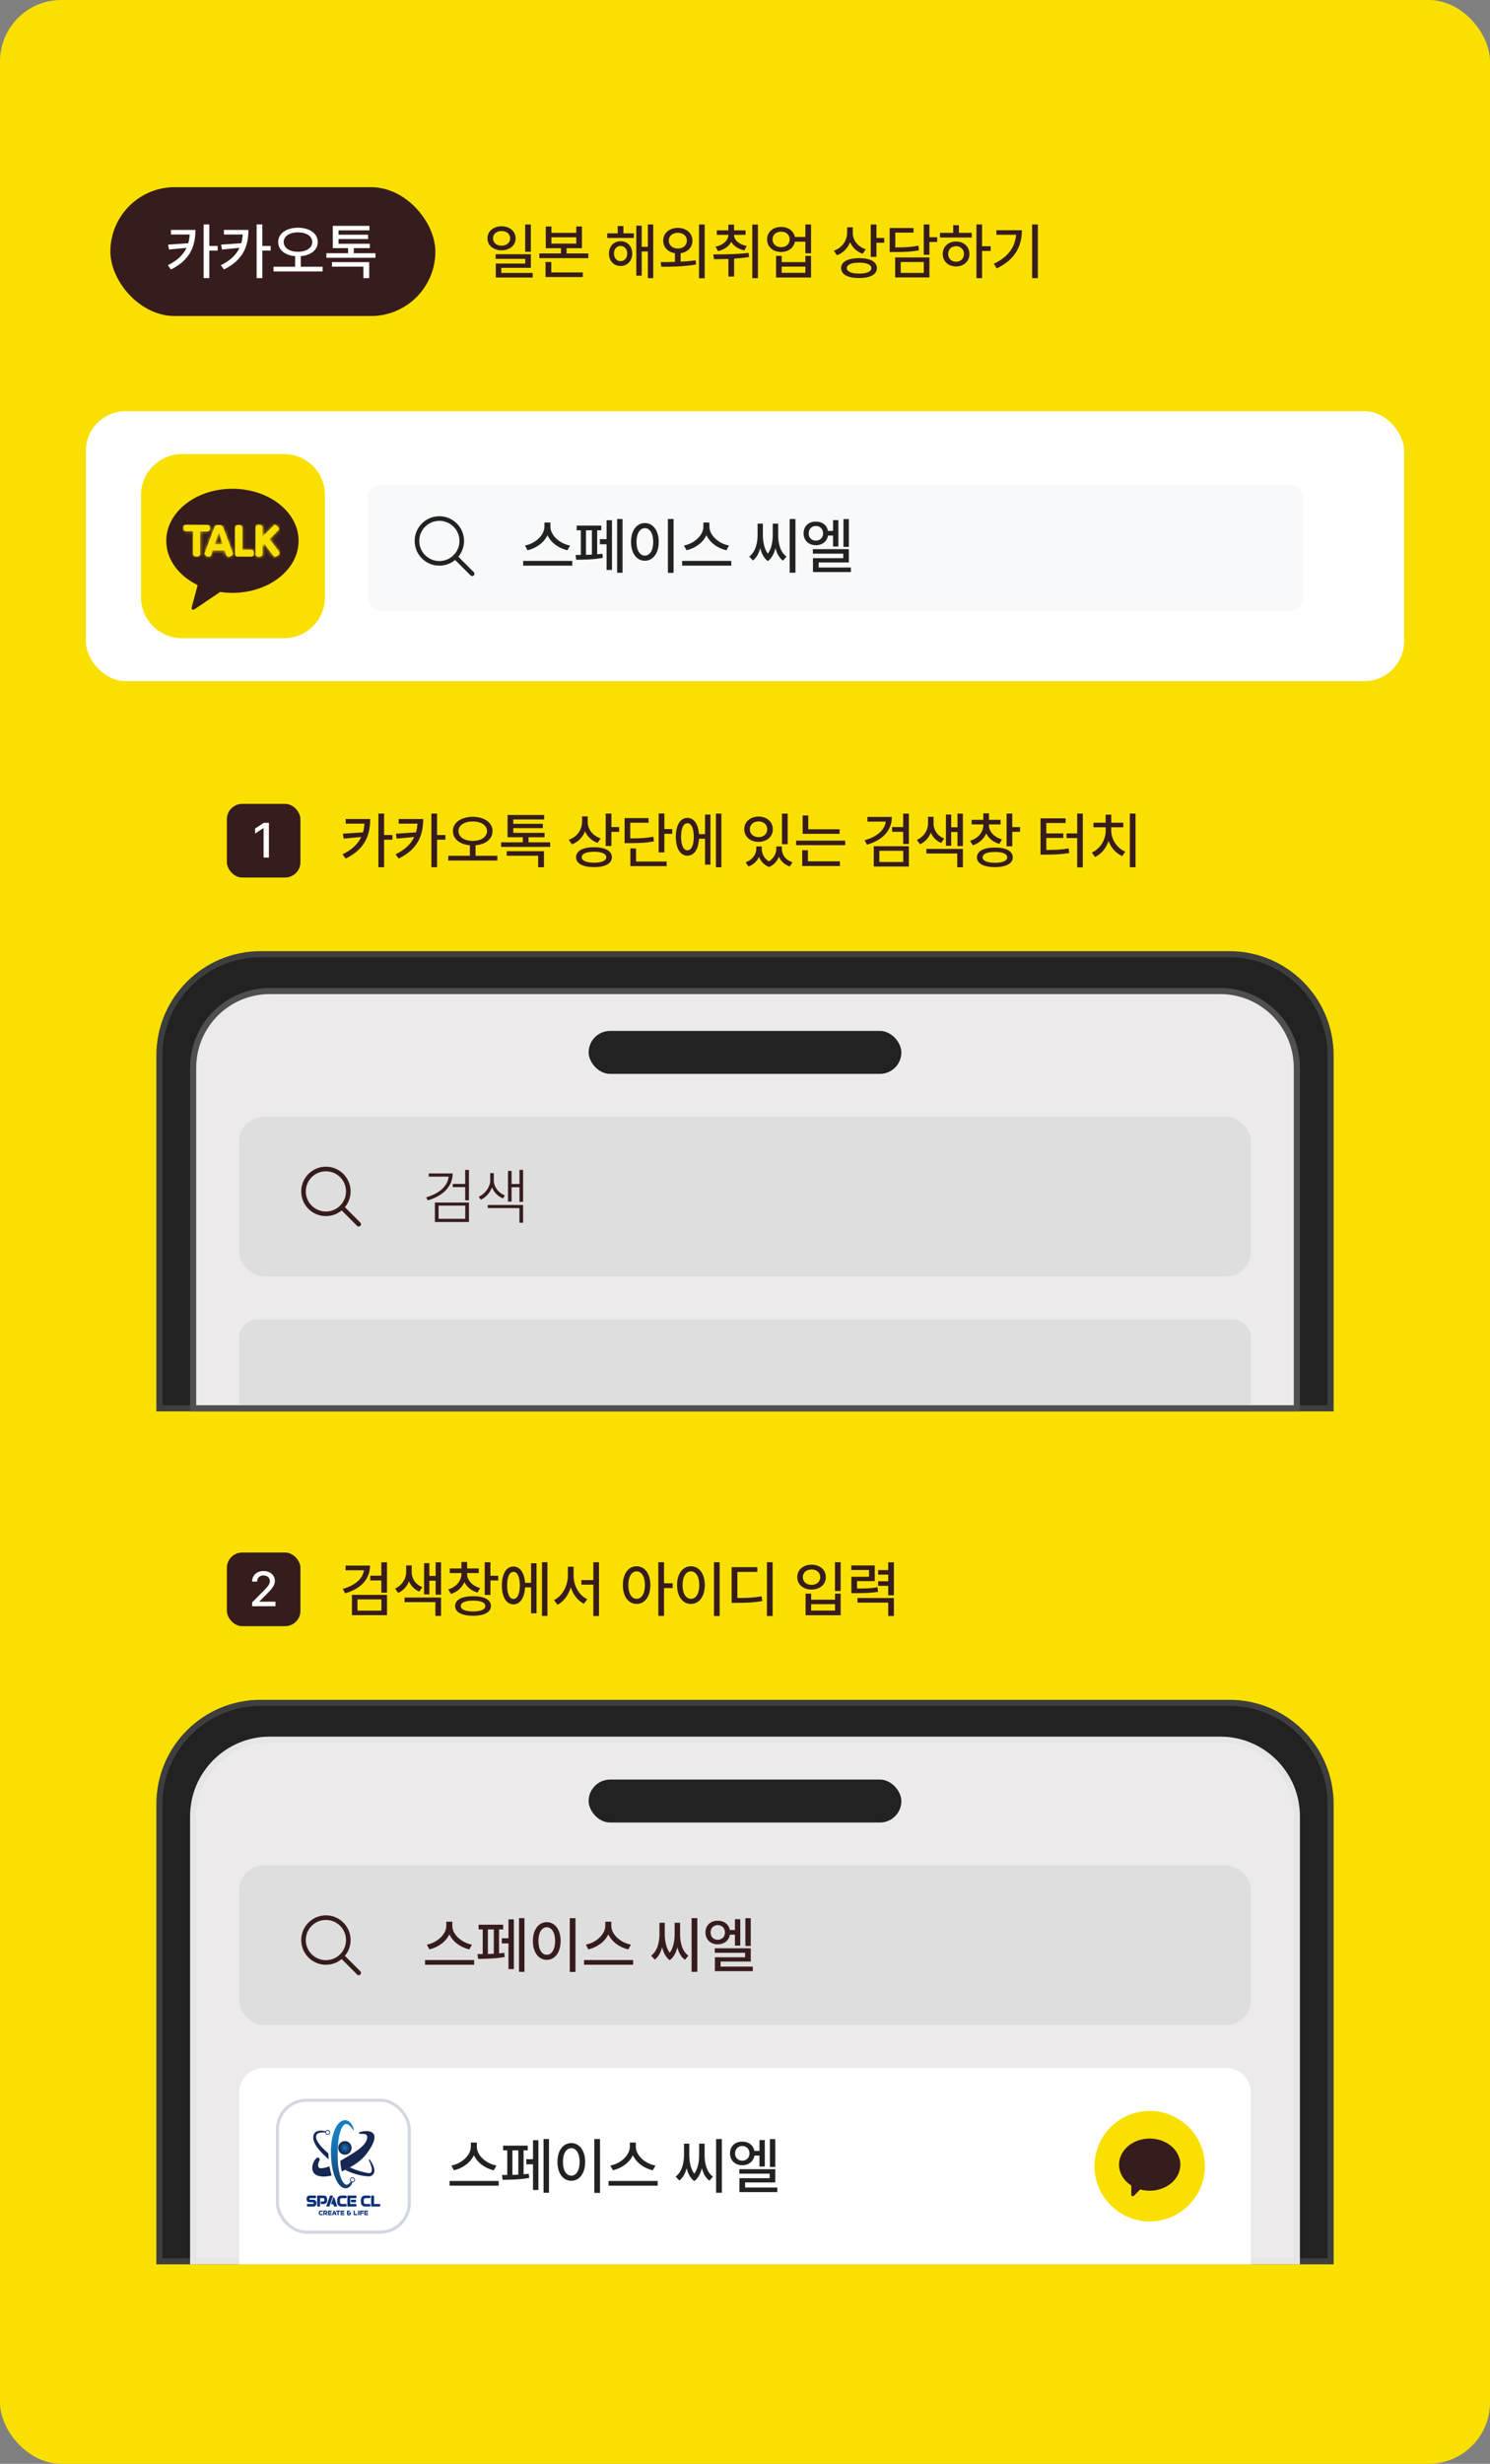 <svg width="486" height="803" viewBox="0 0 486 803" fill="none" xmlns="http://www.w3.org/2000/svg">
<rect x="0" y="0" width="486" height="803" fill="#808080" stroke="none"/>
<rect width="486" height="803" rx="20" fill="#F9E000"/>
<rect x="28" y="134" width="430" height="88" rx="13" fill="white"/>
<g clip-path="url(#clip0_421_132)">
<path d="M106 194.649C106 202.023 100.022 208 92.65 208H59.35C51.978 208 46 202.023 46 194.649V161.351C46 153.976 51.978 148 59.35 148H92.65C100.022 148 106 153.976 106 161.351V194.653V194.649Z" fill="#F9E000"/>
<path d="M75.812 159.297C63.893 159.297 54.231 166.89 54.231 176.262C54.231 182.36 58.323 187.704 64.468 190.694C64.016 192.368 62.834 196.764 62.597 197.704C62.304 198.871 63.025 198.855 63.502 198.543C63.873 198.296 69.415 194.548 71.807 192.931C73.107 193.122 74.443 193.223 75.812 193.223C87.732 193.223 97.394 185.63 97.394 176.262C97.394 166.894 87.732 159.297 75.812 159.297Z" fill="#371C1D"/>
<path d="M60.755 173.134H62.976C62.976 173.134 62.988 179.199 62.976 180.613C62.976 181.647 65.287 181.659 65.283 180.63L65.291 173.215C65.291 173.215 66.037 173.219 67.499 173.219C68.881 173.219 68.881 171.059 67.499 171.059C65.943 171.059 60.743 171.015 60.743 171.015C59.439 171.015 59.443 173.134 60.743 173.134" fill="#F9E000"/>
<mask id="mask0_421_132" style="mask-type:luminance" maskUnits="userSpaceOnUse" x="59" y="171" width="10" height="11">
<path d="M60.755 173.134H62.976C62.976 173.134 62.988 179.199 62.976 180.613C62.976 181.647 65.287 181.659 65.283 180.63L65.291 173.215C65.291 173.215 66.037 173.219 67.499 173.219C68.881 173.219 68.881 171.059 67.499 171.059C65.943 171.059 60.743 171.015 60.743 171.015C59.439 171.015 59.443 173.134 60.743 173.134" fill="white"/>
</mask>
<g mask="url(#mask0_421_132)">
<path d="M68.885 171.019H59.447V181.663H68.885V171.019Z" fill="#F9E000"/>
</g>
<path d="M71.387 173.527L72.622 177.376H70.047L71.387 173.527ZM70.002 171.724C69.456 172.919 67.479 178.571 66.827 180.071C66.355 181.152 68.396 182.036 68.869 180.954L69.313 179.41H73.376C73.376 179.41 73.237 179.475 73.775 180.889C74.211 182.036 76.322 181.241 75.886 180.095C75.263 178.458 73.103 172.558 72.707 171.724C72.528 171.339 71.876 171.059 71.245 171.059C70.723 171.059 70.214 171.25 69.998 171.724" fill="#F9E000"/>
<mask id="mask1_421_132" style="mask-type:luminance" maskUnits="userSpaceOnUse" x="66" y="171" width="10" height="11">
<path d="M71.387 173.527L72.622 177.376H70.047L71.387 173.527ZM70.002 171.724C69.456 172.919 67.479 178.571 66.827 180.071C66.355 181.152 68.396 182.036 68.869 180.954L69.313 179.41H73.376C73.376 179.41 73.237 179.475 73.775 180.889C74.211 182.036 76.322 181.241 75.886 180.095C75.263 178.458 73.103 172.558 72.707 171.724C72.528 171.339 71.876 171.059 71.245 171.059C70.723 171.059 70.214 171.25 69.998 171.724" fill="white"/>
</mask>
<g mask="url(#mask1_421_132)">
<path d="M76.326 171.063H66.351V182.044H76.326V171.063Z" fill="#F9E000"/>
</g>
<path d="M76.668 172.076C76.668 173.997 76.68 180.188 76.68 180.188C76.68 180.188 76.501 181.42 77.564 181.42C78.628 181.42 80.979 181.408 82.022 181.408C83.066 181.408 83.062 179.199 82.018 179.199C80.975 179.199 79.068 179.187 79.068 179.187C79.068 179.187 79.076 173.462 79.072 172.068C79.072 171.395 78.469 171.059 77.87 171.059C77.271 171.059 76.664 171.4 76.668 172.072" fill="#F9E000"/>
<mask id="mask2_421_132" style="mask-type:luminance" maskUnits="userSpaceOnUse" x="76" y="171" width="7" height="11">
<path d="M76.668 172.076C76.668 173.997 76.68 180.188 76.68 180.188C76.68 180.188 76.501 181.42 77.564 181.42C78.628 181.42 80.979 181.408 82.022 181.408C83.066 181.408 83.062 179.199 82.018 179.199C80.975 179.199 79.068 179.187 79.068 179.187C79.068 179.187 79.076 173.462 79.072 172.068C79.072 171.395 78.469 171.059 77.87 171.059C77.271 171.059 76.664 171.4 76.668 172.072" fill="white"/>
</mask>
<g mask="url(#mask2_421_132)">
<path d="M83.066 171.063H76.501V181.42H83.066V171.063Z" fill="#F9E000"/>
</g>
<path d="M83.343 171.772C83.367 172.615 83.314 180.233 83.314 180.796C83.314 181.687 85.596 181.683 85.596 180.796C85.596 179.763 85.596 177.797 85.596 177.797L86.265 177.263L89.195 181.233C89.785 182.011 91.648 180.605 91.057 179.831L87.948 175.759C87.948 175.759 90.058 173.49 90.89 172.668C91.375 172.19 89.871 170.682 89.386 171.165C88.918 171.626 85.609 174.921 85.609 174.921C85.609 174.921 85.637 172.854 85.609 171.712C85.596 171.278 85.063 171.067 84.513 171.067C83.926 171.067 83.327 171.306 83.339 171.772" fill="#F9E000"/>
<mask id="mask3_421_132" style="mask-type:luminance" maskUnits="userSpaceOnUse" x="83" y="171" width="9" height="11">
<path d="M83.343 171.772C83.367 172.615 83.314 180.233 83.314 180.796C83.314 181.687 85.596 181.683 85.596 180.796C85.596 179.763 85.596 177.797 85.596 177.797L86.265 177.263L89.195 181.233C89.785 182.011 91.648 180.605 91.057 179.831L87.948 175.759C87.948 175.759 90.058 173.49 90.89 172.668C91.375 172.19 89.871 170.682 89.386 171.165C88.918 171.626 85.609 174.921 85.609 174.921C85.609 174.921 85.637 172.854 85.609 171.712C85.596 171.278 85.063 171.067 84.513 171.067C83.926 171.067 83.327 171.306 83.339 171.772" fill="white"/>
</mask>
<g mask="url(#mask3_421_132)">
<path d="M91.648 170.686H83.314V182.015H91.648V170.686Z" fill="#F9E000"/>
</g>
</g>
<rect x="120" y="158" width="305" height="41" rx="4" fill="#F8F9FA"/>
<path d="M163.605 73.746C166.242 73.766 168.186 75.377 168.195 77.672C168.186 79.977 166.242 81.578 163.605 81.578C160.939 81.578 159.006 79.977 158.996 77.672C159.006 75.377 160.939 73.766 163.605 73.746ZM160.812 77.672C160.803 79.117 161.994 80.074 163.605 80.074C165.207 80.074 166.398 79.117 166.398 77.672C166.398 76.246 165.207 75.289 163.605 75.309C161.994 75.289 160.803 76.246 160.812 77.672ZM161.652 84.352V82.867H173.156V87.281H163.508V88.961H173.742V90.445H161.711V85.894H171.32V84.352H161.652ZM171.301 82.066V73.16H173.156V82.066H171.301ZM179.855 73.824V75.894H187.961V73.824H189.816V80.894H184.816V82.613H191.887V84.137H175.93V82.613H182.98V80.894H178.02V73.824H179.855ZM177.941 90.289V85.387H179.816V88.785H190.09V90.289H177.941ZM179.855 79.391H187.961V77.34H179.855V79.391ZM206.75 76.051V77.555H198.059V76.051H201.496V73.668H203.332V76.051H206.75ZM198.625 82.633C198.615 80.279 200.217 78.609 202.414 78.609C204.631 78.609 206.213 80.279 206.223 82.633C206.213 85.025 204.631 86.705 202.414 86.695C200.217 86.705 198.615 85.025 198.625 82.633ZM200.266 82.633C200.256 84.117 201.154 85.113 202.414 85.113C203.674 85.113 204.582 84.117 204.582 82.633C204.582 81.178 203.674 80.162 202.414 80.152C201.154 80.162 200.256 81.178 200.266 82.633ZM207.551 89.84V73.551H209.309V80.445H211.32V73.16H213.078V90.66H211.32V81.969H209.309V89.84H207.551ZM221.086 74.273C223.85 74.273 225.842 75.973 225.852 78.434C225.842 80.611 224.279 82.193 222.004 82.525V85.289C223.654 85.211 225.334 85.064 226.906 84.84L227.043 86.188C223.088 86.92 218.84 86.939 215.715 86.949L215.48 85.426C216.857 85.426 218.459 85.416 220.148 85.367V82.525C217.883 82.184 216.311 80.602 216.32 78.434C216.311 75.973 218.332 74.273 221.086 74.273ZM218.156 78.434C218.137 79.967 219.387 81.012 221.086 80.992C222.785 81.012 224.035 79.967 224.035 78.434C224.035 76.871 222.785 75.875 221.086 75.875C219.387 75.875 218.137 76.871 218.156 78.434ZM228 90.699V73.16H229.855V90.699H228ZM239.426 76.539C239.416 78.189 240.988 79.635 243.547 80.172L242.785 81.617C240.773 81.158 239.289 80.152 238.518 78.824C237.766 80.269 236.262 81.373 234.191 81.852L233.41 80.406C235.998 79.85 237.561 78.287 237.57 76.539H233.801V75.074H237.57V73.199H239.426V75.074H243.176V76.539H239.426ZM232.648 82.926C235.969 82.926 240.363 82.897 244.172 82.418L244.309 83.766C242.707 84.029 241.057 84.195 239.445 84.293V90.133H237.59V84.391C235.91 84.459 234.309 84.469 232.902 84.469L232.648 82.926ZM245.383 90.66V73.18H247.219V90.66H245.383ZM254.797 73.961C257.102 73.941 258.889 75.279 259.27 77.242H262.688V73.16H264.543V82.555H262.688V78.766H259.279C258.918 80.777 257.121 82.125 254.797 82.125C252.121 82.125 250.197 80.436 250.207 78.023C250.197 75.641 252.121 73.941 254.797 73.961ZM251.984 78.023C251.975 79.518 253.146 80.562 254.797 80.562C256.418 80.562 257.57 79.518 257.57 78.023C257.57 76.519 256.418 75.494 254.797 75.504C253.146 75.494 251.975 76.519 251.984 78.023ZM253.137 90.445V83.394H254.973V85.426H262.688V83.394H264.543V90.445H253.137ZM254.973 88.922H262.688V86.891H254.973V88.922ZM278.156 75.953C278.146 78.248 279.768 80.387 282.375 81.246L281.379 82.711C279.465 82.037 278.029 80.67 277.268 78.941C276.506 80.904 275.021 82.447 272.98 83.199L271.984 81.715C274.719 80.748 276.301 78.414 276.32 75.797V74.078H278.156V75.953ZM274.348 87.379C274.348 85.328 276.584 84.127 280.227 84.137C283.82 84.127 286.027 85.328 286.027 87.379C286.027 89.449 283.82 90.631 280.227 90.621C276.584 90.631 274.348 89.449 274.348 87.379ZM276.203 87.379C276.193 88.531 277.697 89.156 280.227 89.176C282.736 89.156 284.221 88.531 284.211 87.379C284.221 86.266 282.736 85.602 280.227 85.602C277.697 85.602 276.193 86.266 276.203 87.379ZM284.016 83.727V73.16H285.871V77.555H288.41V79.117H285.871V83.727H284.016ZM303.156 73.16V77.32H305.695V78.863H303.156V83.043H301.301V73.16H303.156ZM290.188 82.144V74.312H297.961V75.816H292.023V80.641C295.432 80.641 297.346 80.504 299.543 80.074L299.758 81.559C297.395 82.057 295.324 82.144 291.574 82.144H290.188ZM291.984 90.426V83.902H303.156V90.426H291.984ZM293.801 88.941H301.32V85.387H293.801V88.941ZM320.324 73.16V80.25H323.137V81.793H320.324V90.66H318.488V73.16H320.324ZM306.594 77.418V75.894H310.91V73.394H312.766V75.894H316.965V77.418H306.594ZM307.492 82.769C307.492 80.387 309.328 78.707 311.848 78.707C314.357 78.707 316.193 80.387 316.203 82.769C316.193 85.172 314.357 86.842 311.848 86.852C309.328 86.842 307.492 85.172 307.492 82.769ZM309.27 82.769C309.26 84.293 310.354 85.309 311.848 85.289C313.332 85.309 314.416 84.293 314.426 82.769C314.416 81.275 313.332 80.24 311.848 80.231C310.354 80.24 309.26 81.275 309.27 82.769ZM338.527 73.16V90.66H336.652V73.16H338.527ZM324.152 85.973C328.801 83.756 331.076 80.602 331.438 76.519H324.992V75.035H333.312C333.312 80.162 331.135 84.596 325.129 87.477L324.152 85.973Z" fill="#371C1D"/>
<g clip-path="url(#clip1_421_132)">
<path d="M143.305 183.61C147.339 183.61 150.61 180.339 150.61 176.305C150.61 172.271 147.339 169 143.305 169C139.271 169 136 172.271 136 176.305C136 180.339 139.271 183.61 143.305 183.61Z" stroke="#222222" stroke-width="1.5" stroke-linecap="round" stroke-linejoin="round"/>
<path d="M148.54 181.541L154 187.001" stroke="#222222" stroke-width="1.5" stroke-linecap="round" stroke-linejoin="round"/>
</g>
<path d="M179.531 171.641C179.531 174.492 182.568 177.188 185.938 177.793L185.078 179.336C182.275 178.73 179.707 176.895 178.574 174.434C177.422 176.885 174.854 178.711 172.051 179.336L171.23 177.793C174.551 177.168 177.568 174.492 177.578 171.641V170.312H179.531V171.641ZM170.645 184.355V182.812H186.66V184.355H170.645ZM203.066 169.16V186.66H201.289V169.16H203.066ZM187.734 180.879C188.242 180.879 188.828 180.879 189.453 180.869V172.832H188.105V171.309H196.133V172.832H194.785V180.654C195.381 180.605 195.957 180.537 196.484 180.469L196.621 181.816C193.848 182.363 190.215 182.441 187.949 182.441L187.734 180.879ZM191.133 180.84C191.768 180.83 192.422 180.801 193.066 180.771V172.832H191.133V180.84ZM195.664 177.383V175.723H197.852V169.551H199.609V185.762H197.852V177.383H195.664ZM219.707 169.16V186.699H217.852V169.16H219.707ZM205.82 176.602C205.82 172.861 207.705 170.479 210.352 170.469C212.949 170.479 214.863 172.861 214.863 176.602C214.863 180.381 212.949 182.764 210.352 182.754C207.705 182.764 205.82 180.381 205.82 176.602ZM207.617 176.602C207.607 179.385 208.721 181.094 210.352 181.094C211.953 181.094 213.066 179.385 213.066 176.602C213.066 173.857 211.953 172.139 210.352 172.129C208.721 172.139 207.607 173.857 207.617 176.602ZM231.387 171.641C231.387 174.492 234.424 177.188 237.793 177.793L236.934 179.336C234.131 178.73 231.562 176.895 230.43 174.434C229.277 176.885 226.709 178.711 223.906 179.336L223.086 177.793C226.406 177.168 229.424 174.492 229.434 171.641V170.312H231.387V171.641ZM222.5 184.355V182.812H238.516V184.355H222.5ZM259.453 169.16V186.66H257.578V169.16H259.453ZM244.375 181.406C246.562 179.775 247.09 176.729 247.109 174.336V170.664H248.828V174.336C248.838 176.182 249.131 178.672 250.449 180.449C251.748 178.711 252.041 176.26 252.051 174.336V170.664H253.828V174.336C253.818 176.797 254.355 179.824 256.543 181.406L255.391 182.734C254.111 181.807 253.359 180.312 252.93 178.643C252.52 180.352 251.758 181.914 250.449 182.871C249.141 181.914 248.379 180.342 247.969 178.643C247.549 180.273 246.807 181.738 245.586 182.676L244.375 181.406ZM276.875 169.18V178.242H275.117V169.18H276.875ZM262.109 173.848C262.1 171.514 263.76 169.98 266.113 170C268.174 169.98 269.717 171.162 270.059 173.027H271.719V169.512H273.457V178.125H271.719V174.551H270.078C269.766 176.436 268.203 177.695 266.113 177.695C263.76 177.695 262.1 176.113 262.109 173.848ZM263.77 173.848C263.76 175.254 264.756 176.201 266.113 176.211C267.461 176.201 268.457 175.254 268.477 173.848C268.457 172.412 267.461 171.426 266.113 171.426C264.756 171.426 263.76 172.412 263.77 173.848ZM265.137 180.449V178.984H276.875V183.301H267.031V184.961H277.539V186.445H265.176V181.914H275.039V180.449H265.137Z" fill="#222222"/>
<rect x="74" y="262" width="24" height="24" rx="5" fill="#371C1D"/>
<path d="M87.711 268.188V279.5H85.977V269.906H85.914L83.211 271.672V270.031L86.023 268.188H87.711Z" fill="white"/>
<path d="M120.746 266.938C120.727 272.104 119.145 276.684 112.758 279.828L111.742 278.441C114.906 276.889 116.791 275.004 117.826 272.787L112.113 273.324L111.84 271.723L118.402 271.283C118.666 270.385 118.812 269.438 118.881 268.441H112.758V266.938H120.746ZM123.422 282.641V265.16H125.277V272.152H127.992V273.676H125.277V282.641H123.422ZM138.031 266.938C138.012 272.104 136.43 276.684 130.043 279.828L129.027 278.441C132.191 276.889 134.076 275.004 135.111 272.787L129.398 273.324L129.125 271.723L135.688 271.283C135.951 270.385 136.098 269.438 136.166 268.441H130.043V266.938H138.031ZM140.707 282.641V265.16H142.562V272.152H145.277V273.676H142.562V282.641H140.707ZM154.184 266.215C157.924 266.225 160.648 268.07 160.648 270.863C160.648 273.48 158.363 275.229 155.102 275.492V278.93H162.23V280.473H146.215V278.93H153.266V275.492C150.023 275.229 147.729 273.48 147.738 270.863C147.729 268.07 150.463 266.225 154.184 266.215ZM149.535 270.863C149.535 272.826 151.488 274.047 154.184 274.066C156.898 274.047 158.842 272.826 158.852 270.863C158.842 268.969 156.898 267.719 154.184 267.738C151.488 267.719 149.535 268.969 149.535 270.863ZM179.457 274.535V276.02H163.461V274.535H170.531V272.875H165.551V265.609H177.504V267.074H167.426V268.5H177.055V269.906H167.426V271.449H177.621V272.875H172.387V274.535H179.457ZM165.277 278.91V277.426H177.426V282.66H175.531V278.91H165.277ZM191.703 267.953C191.693 270.248 193.314 272.387 195.922 273.246L194.926 274.711C193.012 274.037 191.576 272.67 190.814 270.941C190.053 272.904 188.568 274.447 186.527 275.199L185.531 273.715C188.266 272.748 189.848 270.414 189.867 267.797V266.078H191.703V267.953ZM187.895 279.379C187.895 277.328 190.131 276.127 193.773 276.137C197.367 276.127 199.574 277.328 199.574 279.379C199.574 281.449 197.367 282.631 193.773 282.621C190.131 282.631 187.895 281.449 187.895 279.379ZM189.75 279.379C189.74 280.531 191.244 281.156 193.773 281.176C196.283 281.156 197.768 280.531 197.758 279.379C197.768 278.266 196.283 277.602 193.773 277.602C191.244 277.602 189.74 278.266 189.75 279.379ZM197.562 275.727V265.16H199.418V269.555H201.957V271.117H199.418V275.727H197.562ZM216.703 265.141V270.219H219.262V271.762H216.703V277.816H214.848V265.141H216.703ZM203.734 274.789V266.645H211.547V268.148H205.57V273.246C208.979 273.256 210.893 273.148 213.09 272.699L213.305 274.203C210.941 274.672 208.871 274.789 205.121 274.789H203.734ZM205.609 282.289V276.508H207.465V280.785H217.445V282.289H205.609ZM235.297 265.16V282.66H233.52V265.16H235.297ZM220.434 272.719C220.434 268.93 221.918 266.557 224.203 266.566C226.332 266.557 227.768 268.578 227.982 271.859H229.965V265.492H231.742V281.801H229.965V273.363H227.992C227.826 276.781 226.371 278.9 224.203 278.891C221.918 278.9 220.434 276.518 220.434 272.719ZM222.152 272.719C222.152 275.502 222.943 277.143 224.203 277.133C225.492 277.143 226.293 275.502 226.293 272.719C226.293 269.926 225.492 268.295 224.203 268.305C222.943 268.295 222.152 269.926 222.152 272.719ZM248.48 276.723C248.48 278.227 249.223 279.818 250.814 280.766C252.416 279.74 253.207 278.07 253.207 276.723V275.883H255.023V276.723C255.014 278.539 256.215 280.297 258.5 281.039L257.582 282.406C255.854 281.811 254.672 280.639 254.066 279.213C253.51 280.619 252.465 281.898 250.863 282.562C249.184 281.928 248.119 280.688 247.582 279.262C246.947 280.639 245.795 281.801 244.145 282.406L243.207 281.039C245.453 280.238 246.674 278.412 246.684 276.723V275.883H248.48V276.723ZM242.758 270.277C242.768 267.826 244.74 266.146 247.426 266.137C250.102 266.146 252.074 267.826 252.074 270.277C252.074 272.699 250.102 274.379 247.426 274.379C244.74 274.379 242.768 272.699 242.758 270.277ZM244.574 270.277C244.564 271.801 245.766 272.836 247.426 272.836C249.066 272.836 250.258 271.801 250.258 270.277C250.258 268.744 249.066 267.709 247.426 267.719C245.766 267.709 244.564 268.744 244.574 270.277ZM255.062 275.141V265.18H256.918V275.141H255.062ZM273.852 270.277V271.762H261.801V265.785H263.637V270.277H273.852ZM259.672 275.453V273.969H275.688V275.453H259.672ZM261.664 282.25V277.113H263.52V280.727H273.969V282.25H261.664ZM290.902 266.254C290.902 270.707 287.846 273.861 282.777 275.297L282.016 273.852C286.059 272.719 288.559 270.541 288.92 267.777H282.934V266.254H290.902ZM285.004 282.426V275.805H296.449V282.426H285.004ZM286.82 280.941H294.613V277.289H286.82V280.941ZM290.98 271.098V269.555H294.594V265.18H296.449V275.082H294.594V271.098H290.98ZM304.496 268.461C304.496 270.434 305.707 272.396 307.973 273.285L306.977 274.711C305.375 274.066 304.232 272.855 303.607 271.381C302.963 273.021 301.771 274.428 300.082 275.16L299.066 273.734C301.43 272.699 302.699 270.443 302.699 268.461V266.215H304.496V268.461ZM302.172 278.168V276.664H314.066V282.66H312.23V278.168H302.172ZM308.539 275.648V265.473H310.258V269.633H312.309V265.18H314.066V275.746H312.309V271.176H310.258V275.648H308.539ZM322.562 268.91C322.562 270.941 324.145 272.826 326.82 273.578L325.961 275.043C323.949 274.457 322.455 273.217 321.684 271.625C320.912 273.422 319.389 274.818 317.328 275.492L316.41 274.027C319.086 273.236 320.727 271.176 320.727 268.91V268.695H316.918V267.191H320.727V265.082H322.582V267.191H326.371V268.695H322.562V268.91ZM318.656 279.438C318.656 277.387 320.873 276.225 324.535 276.234C328.158 276.225 330.336 277.387 330.336 279.438C330.336 281.449 328.158 282.611 324.535 282.621C320.873 282.611 318.656 281.449 318.656 279.438ZM320.512 279.438C320.502 280.561 321.986 281.186 324.535 281.195C327.045 281.186 328.529 280.561 328.52 279.438C328.529 278.285 327.045 277.68 324.535 277.68C321.986 277.68 320.502 278.285 320.512 279.438ZM328.324 275.824V265.16H330.18V269.574H332.719V271.098H330.18V275.824H328.324ZM353.188 265.16V282.699H351.352V273.148H347.875V271.625H351.352V265.16H353.188ZM339.398 278.559V266.723H347.582V268.227H341.273V271.625H346.84V273.109H341.273V277.016C344.203 277.016 346.234 276.928 348.559 276.527L348.754 278.031C346.205 278.441 344.008 278.549 340.766 278.559H339.398ZM370.375 265.16V282.66H368.52V265.16H370.375ZM356.137 277.875C358.842 276.664 360.639 273.715 360.648 270.785V269.633H356.664V268.148H360.629V265.512H362.465V268.148H366.391V269.633H362.465V270.785C362.475 273.578 364.311 276.43 367.035 277.582L366.02 279.008C363.998 278.129 362.396 276.303 361.586 274.096C360.795 276.439 359.203 278.383 357.172 279.301L356.137 277.875Z" fill="#371C1D"/>
<rect x="74" y="506" width="24" height="24" rx="5" fill="#371C1D"/>
<path d="M82.242 523.5V522.25L86.164 518.297C87.406 517.008 88.023 516.289 88.023 515.297C88.023 514.18 87.117 513.469 85.93 513.469C84.672 513.469 83.875 514.266 83.867 515.469H82.242C82.227 513.398 83.805 512.031 85.961 512.031C88.141 512.031 89.648 513.414 89.664 515.25C89.648 516.516 89.055 517.523 86.93 519.609L84.633 521.938V522.031H89.852V523.5H82.242Z" fill="white"/>
<path d="M120.688 510.254C120.688 514.707 117.631 517.861 112.562 519.297L111.801 517.852C115.844 516.719 118.344 514.541 118.705 511.777H112.719V510.254H120.688ZM114.789 526.426V519.805H126.234V526.426H114.789ZM116.605 524.941H124.398V521.289H116.605V524.941ZM120.766 515.098V513.555H124.379V509.18H126.234V519.082H124.379V515.098H120.766ZM134.281 512.461C134.281 514.434 135.492 516.396 137.758 517.285L136.762 518.711C135.16 518.066 134.018 516.855 133.393 515.381C132.748 517.021 131.557 518.428 129.867 519.16L128.852 517.734C131.215 516.699 132.484 514.443 132.484 512.461V510.215H134.281V512.461ZM131.957 522.168V520.664H143.852V526.66H142.016V522.168H131.957ZM138.324 519.648V509.473H140.043V513.633H142.094V509.18H143.852V519.746H142.094V515.176H140.043V519.648H138.324ZM152.348 512.91C152.348 514.941 153.93 516.826 156.605 517.578L155.746 519.043C153.734 518.457 152.24 517.217 151.469 515.625C150.697 517.422 149.174 518.818 147.113 519.492L146.195 518.027C148.871 517.236 150.512 515.176 150.512 512.91V512.695H146.703V511.191H150.512V509.082H152.367V511.191H156.156V512.695H152.348V512.91ZM148.441 523.438C148.441 521.387 150.658 520.225 154.32 520.234C157.943 520.225 160.121 521.387 160.121 523.438C160.121 525.449 157.943 526.611 154.32 526.621C150.658 526.611 148.441 525.449 148.441 523.438ZM150.297 523.438C150.287 524.561 151.771 525.186 154.32 525.195C156.83 525.186 158.314 524.561 158.305 523.438C158.314 522.285 156.83 521.68 154.32 521.68C151.771 521.68 150.287 522.285 150.297 523.438ZM158.109 519.824V509.16H159.965V513.574H162.504V515.098H159.965V519.824H158.109ZM178.559 509.16V526.66H176.781V509.16H178.559ZM163.695 516.719C163.695 512.93 165.18 510.557 167.465 510.566C169.594 510.557 171.029 512.578 171.244 515.859H173.227V509.492H175.004V525.801H173.227V517.363H171.254C171.088 520.781 169.633 522.9 167.465 522.891C165.18 522.9 163.695 520.518 163.695 516.719ZM165.414 516.719C165.414 519.502 166.205 521.143 167.465 521.133C168.754 521.143 169.555 519.502 169.555 516.719C169.555 513.926 168.754 512.295 167.465 512.305C166.205 512.295 165.414 513.926 165.414 516.719ZM187.094 513.613C187.094 516.816 188.891 520.01 191.566 521.211L190.434 522.695C188.451 521.699 186.947 519.727 186.176 517.334C185.404 519.854 183.881 521.982 181.859 523.027L180.688 521.523C183.402 520.225 185.209 516.855 185.219 513.613V510.625H187.094V513.613ZM189.633 516.484V514.98H193.539V509.16H195.375V526.699H193.539V516.484H189.633ZM207.641 510.469C210.258 510.479 212.123 512.861 212.133 516.602C212.123 520.381 210.258 522.764 207.641 522.754C205.023 522.764 203.158 520.381 203.168 516.602C203.158 512.861 205.023 510.479 207.641 510.469ZM204.945 516.602C204.936 519.385 206.049 521.094 207.641 521.094C209.262 521.094 210.355 519.385 210.355 516.602C210.355 513.857 209.262 512.139 207.641 512.129C206.049 512.139 204.936 513.857 204.945 516.602ZM214.73 526.66V509.16H216.586V516.016H219.398V517.578H216.586V526.66H214.73ZM234.73 509.16V526.699H232.875V509.16H234.73ZM220.844 516.602C220.844 512.861 222.729 510.479 225.375 510.469C227.973 510.479 229.887 512.861 229.887 516.602C229.887 520.381 227.973 522.764 225.375 522.754C222.729 522.764 220.844 520.381 220.844 516.602ZM222.641 516.602C222.631 519.385 223.744 521.094 225.375 521.094C226.977 521.094 228.09 519.385 228.09 516.602C228.09 513.857 226.977 512.139 225.375 512.129C223.744 512.139 222.631 513.857 222.641 516.602ZM252.016 509.16V526.699H250.16V509.16H252.016ZM238.637 522.402V510.781H247.016V512.324H240.512V520.82C243.822 520.811 245.951 520.713 248.422 520.273L248.617 521.816C246 522.295 243.715 522.393 240.082 522.402H238.637ZM274.203 509.16V518.555H272.348V509.16H274.203ZM260.043 514.023C260.053 511.621 262.025 509.951 264.711 509.961C267.387 509.951 269.359 511.621 269.359 514.023C269.359 516.416 267.387 518.086 264.711 518.066C262.025 518.086 260.053 516.416 260.043 514.023ZM261.859 514.023C261.85 515.537 263.051 516.543 264.711 516.543C266.352 516.543 267.543 515.537 267.543 514.023C267.543 512.529 266.352 511.514 264.711 511.523C263.051 511.514 261.85 512.529 261.859 514.023ZM262.758 526.445V519.395H264.574V521.367H272.367V519.395H274.203V526.445H262.758ZM264.574 524.922H272.367V522.832H264.574V524.922ZM285.316 510.215V515.312H279.535V517.734C282.582 517.734 284.242 517.666 286.215 517.305L286.391 518.809C284.252 519.17 282.455 519.229 278.969 519.238H277.699V513.906H283.461V511.699H277.68V510.215H285.316ZM279.691 522.324V520.82H291.566V526.68H289.711V522.324H279.691ZM286.43 516.855V515.371H289.711V513.203H286.43V511.719H289.711V509.18H291.566V519.941H289.711V516.855H286.43Z" fill="#371C1D"/>
<path d="M52 344C52 325.775 66.775 311 85 311H401C419.225 311 434 325.775 434 344V459H52V344Z" fill="#222222" stroke="#3E3E3E" stroke-width="2"/>
<path d="M63 348C63 334.193 74.193 323 88 323H398C411.807 323 423 334.193 423 348V459H63V348Z" fill="#ECEAEA" stroke="#4F4F4F" stroke-width="2"/>
<rect x="192" y="336" width="102" height="14" rx="7" fill="#222222"/>
<rect x="78" y="364" width="330" height="52" rx="8" fill="#DEDEDE"/>
<path d="M78 436C78 432.686 80.686 430 84 430H402C405.314 430 408 432.686 408 436V458H78V436Z" fill="#DEDEDE"/>
<g clip-path="url(#clip2_421_132)">
<path d="M106.305 395.61C110.339 395.61 113.61 392.339 113.61 388.305C113.61 384.271 110.339 381 106.305 381C102.271 381 99 384.271 99 388.305C99 392.339 102.271 395.61 106.305 395.61Z" stroke="#371C1D" stroke-width="1.5" stroke-linecap="round" stroke-linejoin="round"/>
<path d="M111.54 393.541L117 399.001" stroke="#371C1D" stroke-width="1.5" stroke-linecap="round" stroke-linejoin="round"/>
</g>
<path d="M147.648 382.449C147.639 386.707 144.465 389.803 139.523 391.219L138.996 390.242C143.225 389.021 146.027 386.619 146.33 383.484H139.855V382.449H147.648ZM141.848 398.27V391.941H152.961V398.27H141.848ZM143.059 397.234H151.75V392.938H143.059V397.234ZM147.668 386.902V385.867H151.73V381.297H152.961V391.199H151.73V386.902H147.668ZM161.066 384.773C161.066 386.756 162.502 388.768 164.699 389.617L164.035 390.594C162.336 389.891 161.086 388.553 160.48 386.971C159.855 388.68 158.547 390.223 156.828 391.004L156.145 390.047C158.371 389.051 159.885 386.746 159.895 384.773V382.352H161.066V384.773ZM159.094 393.738V392.723H170.617V398.523H169.426V393.738H159.094ZM165.695 391.609V381.629H166.867V385.887H169.445V381.297H170.617V391.707H169.445V386.941H166.867V391.609H165.695Z" fill="#371C1D"/>
<path d="M52 588C52 569.775 66.775 555 85 555H401C419.225 555 434 569.775 434 588V737H52V588Z" fill="#222222" stroke="#3E3E3E" stroke-width="2"/>
<path d="M63 592C63 578.193 74.193 567 88 567H398C411.807 567 423 578.193 423 592V737H63V592Z" fill="#ECEAEA" stroke="#E6E6E6" stroke-width="2"/>
<rect x="192" y="580" width="102" height="14" rx="7" fill="#222222"/>
<rect x="78" y="608" width="330" height="52" rx="8" fill="#DEDEDE"/>
<path d="M78 682C78 677.582 81.582 674 86 674H400C404.418 674 408 677.582 408 682V738H78V682Z" fill="white"/>
<g clip-path="url(#clip3_421_132)">
<path d="M106.305 639.61C110.339 639.61 113.61 636.339 113.61 632.305C113.61 628.271 110.339 625 106.305 625C102.271 625 99 628.271 99 632.305C99 636.339 102.271 639.61 106.305 639.61Z" stroke="#371C1D" stroke-width="1.5" stroke-linecap="round" stroke-linejoin="round"/>
<path d="M111.54 637.541L117 643.001" stroke="#371C1D" stroke-width="1.5" stroke-linecap="round" stroke-linejoin="round"/>
</g>
<path d="M147.531 627.641C147.531 630.492 150.568 633.188 153.938 633.793L153.078 635.336C150.275 634.73 147.707 632.895 146.574 630.434C145.422 632.885 142.854 634.711 140.051 635.336L139.23 633.793C142.551 633.168 145.568 630.492 145.578 627.641V626.312H147.531V627.641ZM138.645 640.355V638.812H154.66V640.355H138.645ZM171.066 625.16V642.66H169.289V625.16H171.066ZM155.734 636.879C156.242 636.879 156.828 636.879 157.453 636.869V628.832H156.105V627.309H164.133V628.832H162.785V636.654C163.381 636.605 163.957 636.537 164.484 636.469L164.621 637.816C161.848 638.363 158.215 638.441 155.949 638.441L155.734 636.879ZM159.133 636.84C159.768 636.83 160.422 636.801 161.066 636.771V628.832H159.133V636.84ZM163.664 633.383V631.723H165.852V625.551H167.609V641.762H165.852V633.383H163.664ZM187.707 625.16V642.699H185.852V625.16H187.707ZM173.82 632.602C173.82 628.861 175.705 626.479 178.352 626.469C180.949 626.479 182.863 628.861 182.863 632.602C182.863 636.381 180.949 638.764 178.352 638.754C175.705 638.764 173.82 636.381 173.82 632.602ZM175.617 632.602C175.607 635.385 176.721 637.094 178.352 637.094C179.953 637.094 181.066 635.385 181.066 632.602C181.066 629.857 179.953 628.139 178.352 628.129C176.721 628.139 175.607 629.857 175.617 632.602ZM199.387 627.641C199.387 630.492 202.424 633.188 205.793 633.793L204.934 635.336C202.131 634.73 199.562 632.895 198.43 630.434C197.277 632.885 194.709 634.711 191.906 635.336L191.086 633.793C194.406 633.168 197.424 630.492 197.434 627.641V626.312H199.387V627.641ZM190.5 640.355V638.812H206.516V640.355H190.5ZM227.453 625.16V642.66H225.578V625.16H227.453ZM212.375 637.406C214.562 635.775 215.09 632.729 215.109 630.336V626.664H216.828V630.336C216.838 632.182 217.131 634.672 218.449 636.449C219.748 634.711 220.041 632.26 220.051 630.336V626.664H221.828V630.336C221.818 632.797 222.355 635.824 224.543 637.406L223.391 638.734C222.111 637.807 221.359 636.312 220.93 634.643C220.52 636.352 219.758 637.914 218.449 638.871C217.141 637.914 216.379 636.342 215.969 634.643C215.549 636.273 214.807 637.738 213.586 638.676L212.375 637.406ZM244.875 625.18V634.242H243.117V625.18H244.875ZM230.109 629.848C230.1 627.514 231.76 625.98 234.113 626C236.174 625.98 237.717 627.162 238.059 629.027H239.719V625.512H241.457V634.125H239.719V630.551H238.078C237.766 632.436 236.203 633.695 234.113 633.695C231.76 633.695 230.1 632.113 230.109 629.848ZM231.77 629.848C231.76 631.254 232.756 632.201 234.113 632.211C235.461 632.201 236.457 631.254 236.477 629.848C236.457 628.412 235.461 627.426 234.113 627.426C232.756 627.426 231.76 628.412 231.77 629.848ZM233.137 636.449V634.984H244.875V639.301H235.031V640.961H245.539V642.445H233.176V637.914H243.039V636.449H233.137Z" fill="#371C1D"/>
<path d="M155.531 699.641C155.531 702.492 158.568 705.188 161.938 705.793L161.078 707.336C158.275 706.73 155.707 704.895 154.574 702.434C153.422 704.885 150.854 706.711 148.051 707.336L147.23 705.793C150.551 705.168 153.568 702.492 153.578 699.641V698.312H155.531V699.641ZM146.645 712.355V710.812H162.66V712.355H146.645ZM179.066 697.16V714.66H177.289V697.16H179.066ZM163.734 708.879C164.242 708.879 164.828 708.879 165.453 708.869V700.832H164.105V699.309H172.133V700.832H170.785V708.654C171.381 708.605 171.957 708.537 172.484 708.469L172.621 709.816C169.848 710.363 166.215 710.441 163.949 710.441L163.734 708.879ZM167.133 708.84C167.768 708.83 168.422 708.801 169.066 708.771V700.832H167.133V708.84ZM171.664 705.383V703.723H173.852V697.551H175.609V713.762H173.852V705.383H171.664ZM195.707 697.16V714.699H193.852V697.16H195.707ZM181.82 704.602C181.82 700.861 183.705 698.479 186.352 698.469C188.949 698.479 190.863 700.861 190.863 704.602C190.863 708.381 188.949 710.764 186.352 710.754C183.705 710.764 181.82 708.381 181.82 704.602ZM183.617 704.602C183.607 707.385 184.721 709.094 186.352 709.094C187.953 709.094 189.066 707.385 189.066 704.602C189.066 701.857 187.953 700.139 186.352 700.129C184.721 700.139 183.607 701.857 183.617 704.602ZM207.387 699.641C207.387 702.492 210.424 705.188 213.793 705.793L212.934 707.336C210.131 706.73 207.562 704.895 206.43 702.434C205.277 704.885 202.709 706.711 199.906 707.336L199.086 705.793C202.406 705.168 205.424 702.492 205.434 699.641V698.312H207.387V699.641ZM198.5 712.355V710.812H214.516V712.355H198.5ZM235.453 697.16V714.66H233.578V697.16H235.453ZM220.375 709.406C222.562 707.775 223.09 704.729 223.109 702.336V698.664H224.828V702.336C224.838 704.182 225.131 706.672 226.449 708.449C227.748 706.711 228.041 704.26 228.051 702.336V698.664H229.828V702.336C229.818 704.797 230.355 707.824 232.543 709.406L231.391 710.734C230.111 709.807 229.359 708.312 228.93 706.643C228.52 708.352 227.758 709.914 226.449 710.871C225.141 709.914 224.379 708.342 223.969 706.643C223.549 708.273 222.807 709.738 221.586 710.676L220.375 709.406ZM252.875 697.18V706.242H251.117V697.18H252.875ZM238.109 701.848C238.1 699.514 239.76 697.98 242.113 698C244.174 697.98 245.717 699.162 246.059 701.027H247.719V697.512H249.457V706.125H247.719V702.551H246.078C245.766 704.436 244.203 705.695 242.113 705.695C239.76 705.695 238.1 704.113 238.109 701.848ZM239.77 701.848C239.76 703.254 240.756 704.201 242.113 704.211C243.461 704.201 244.457 703.254 244.477 701.848C244.457 700.412 243.461 699.426 242.113 699.426C240.756 699.426 239.76 700.412 239.77 701.848ZM241.137 708.449V706.984H252.875V711.301H243.031V712.961H253.539V714.445H241.176V709.914H251.039V708.449H241.137Z" fill="#222222"/>
<rect x="90.5" y="684.5" width="43" height="43" rx="9.5" fill="white" stroke="#D2D7E1"/>
<g clip-path="url(#clip4_421_132)">
<path d="M100 716.751V716.615C100 716.049 100.345 715.573 101.009 715.573H102.939C103.028 715.573 103.077 715.619 103.077 715.714V716.276C103.077 716.371 103.028 716.416 102.939 716.416H101.115C101.005 716.416 100.932 716.478 100.932 716.602V716.743C100.932 716.867 101.005 716.929 101.115 716.929H102.201C102.866 716.929 103.211 717.404 103.211 717.971V718.128C103.211 718.694 102.866 719.169 102.201 719.169H100.272C100.182 719.169 100.134 719.124 100.134 719.029V718.467C100.134 718.372 100.182 718.326 100.272 718.326H102.096C102.205 718.326 102.278 718.264 102.278 718.14V717.954C102.278 717.83 102.205 717.768 102.096 717.768H101.009C100.345 717.768 100 717.318 100 716.751Z" fill="#0A3177"/>
<path d="M105.789 717.136V716.768C105.789 716.557 105.68 716.416 105.485 716.416H104.391V718.946C104.391 719.12 104.342 719.169 104.172 719.169H103.673C103.503 719.169 103.454 719.12 103.454 718.946V715.796C103.454 715.623 103.503 715.573 103.673 715.573H105.591C106.341 715.573 106.722 716.127 106.722 716.78V717.123C106.722 717.776 106.341 718.33 105.591 718.33H104.82C104.65 718.33 104.601 718.281 104.601 718.111V717.71C104.601 717.537 104.65 717.487 104.82 717.487H105.485C105.68 717.487 105.789 717.346 105.789 717.136Z" fill="#0A3177"/>
<path d="M107.893 715.573H108.429C108.575 715.573 108.631 715.677 108.579 715.825L107.52 718.913C107.468 719.066 107.411 719.169 107.168 719.169H106.62C106.475 719.169 106.418 719.066 106.47 718.917L107.541 715.83C107.593 715.677 107.65 715.573 107.893 715.573ZM109.762 719.169H109.215C108.972 719.169 108.911 719.066 108.862 718.913L108.712 718.417H108.206C108.052 718.417 107.991 718.297 108.048 718.136L108.656 716.359C108.7 716.226 108.765 716.152 108.887 716.152C109.008 716.152 109.077 716.226 109.118 716.359L109.925 718.917C109.973 719.066 109.908 719.169 109.762 719.169Z" fill="#0A3177"/>
<path d="M109.953 717.57V717.173C109.953 715.995 110.602 715.573 111.409 715.573H112.844C113.01 715.573 113.059 715.623 113.059 715.796V716.197C113.059 716.367 113.01 716.416 112.844 716.416H111.546C111.088 716.416 110.89 716.636 110.89 717.132V717.611C110.89 718.107 111.088 718.326 111.546 718.326H112.844C113.01 718.326 113.059 718.376 113.059 718.545V718.946C113.059 719.12 113.01 719.169 112.844 719.169H111.409C110.602 719.169 109.953 718.744 109.953 717.57Z" fill="#0A3177"/>
<path d="M113.302 718.946V715.796C113.302 715.623 113.35 715.573 113.521 715.573H116.026C116.196 715.573 116.245 715.623 116.245 715.796V716.197C116.245 716.367 116.196 716.416 116.026 716.416H114.238V718.326H116.026C116.196 718.326 116.245 718.376 116.245 718.545V718.946C116.245 719.12 116.196 719.169 116.026 719.169H113.521C113.35 719.169 113.302 719.12 113.302 718.946ZM114.449 717.549V717.152C114.449 716.979 114.494 716.929 114.664 716.929H115.904C116.075 716.929 116.123 716.979 116.123 717.152V717.549C116.123 717.723 116.075 717.772 115.904 717.772H114.664C114.494 717.772 114.449 717.723 114.449 717.549Z" fill="#0A3177"/>
<path d="M117.708 717.57V717.173C117.708 715.995 118.357 715.573 119.163 715.573H120.599C120.765 715.573 120.813 715.623 120.813 715.796V716.197C120.813 716.367 120.765 716.416 120.599 716.416H119.301C118.843 716.416 118.644 716.636 118.644 717.132V717.611C118.644 718.107 118.843 718.326 119.301 718.326H120.599C120.765 718.326 120.813 718.376 120.813 718.545V718.946C120.813 719.12 120.765 719.169 120.599 719.169H119.163C118.357 719.169 117.708 718.744 117.708 717.57Z" fill="#0A3177"/>
<path d="M121.057 718.946V715.796C121.057 715.623 121.105 715.573 121.276 715.573H121.778C121.944 715.573 121.993 715.623 121.993 715.796V718.326H123.781C123.951 718.326 124 718.376 124 718.545V718.946C124 719.12 123.951 719.169 123.781 719.169H121.276C121.105 719.169 121.057 719.12 121.057 718.946Z" fill="#0A3177"/>
<path d="M103.979 721.302V721.14C103.979 720.659 104.243 720.488 104.572 720.488H105.158C105.225 720.488 105.245 720.508 105.245 720.579V720.742C105.245 720.811 105.226 720.832 105.158 720.832H104.629C104.441 720.832 104.361 720.921 104.361 721.123V721.319C104.361 721.521 104.442 721.61 104.629 721.61H105.158C105.225 721.61 105.245 721.63 105.245 721.7V721.863C105.245 721.934 105.226 721.954 105.158 721.954H104.572C104.243 721.954 103.979 721.78 103.979 721.301V721.302Z" fill="#0A3177"/>
<path d="M106.388 721.068V720.978C106.388 720.877 106.336 720.832 106.248 720.832H105.826V721.864C105.826 721.935 105.806 721.955 105.737 721.955H105.534C105.464 721.955 105.444 721.935 105.444 721.864V720.579C105.444 720.508 105.464 720.488 105.534 720.488H106.307C106.613 720.488 106.769 720.714 106.769 720.98V721.038C106.769 721.264 106.651 721.466 106.423 721.516L106.775 721.835C106.827 721.882 106.804 721.955 106.74 721.955H106.49C106.394 721.955 106.353 721.944 106.27 721.864L105.972 721.572C105.923 721.523 105.911 721.493 105.911 721.409V721.31C105.911 721.239 105.93 721.219 106 721.219H106.246C106.334 721.219 106.387 721.17 106.387 721.069L106.388 721.068Z" fill="#0A3177"/>
<path d="M106.993 721.864V720.579C106.993 720.508 107.013 720.488 107.082 720.488H108.105C108.174 720.488 108.194 720.508 108.194 720.579V720.742C108.194 720.811 108.174 720.832 108.105 720.832H107.376V721.611H108.105C108.174 721.611 108.194 721.631 108.194 721.7V721.864C108.194 721.935 108.174 721.955 108.105 721.955H107.082C107.013 721.955 106.993 721.935 106.993 721.864ZM107.461 721.294V721.132C107.461 721.061 107.48 721.041 107.549 721.041H108.055C108.125 721.041 108.145 721.061 108.145 721.132V721.294C108.145 721.365 108.125 721.385 108.055 721.385H107.549C107.48 721.385 107.461 721.365 107.461 721.294Z" fill="#0A3177"/>
<path d="M108.944 720.488H109.163C109.222 720.488 109.245 720.53 109.224 720.591L108.792 721.85C108.771 721.913 108.748 721.955 108.649 721.955H108.426C108.366 721.955 108.343 721.913 108.364 721.852L108.801 720.593C108.822 720.53 108.845 720.488 108.944 720.488ZM109.707 721.955H109.484C109.384 721.955 109.359 721.913 109.34 721.85L109.278 721.647H109.071C109.009 721.647 108.984 721.598 109.007 721.532L109.255 720.808C109.274 720.754 109.3 720.723 109.349 720.723C109.399 720.723 109.427 720.754 109.443 720.808L109.772 721.851C109.792 721.912 109.765 721.954 109.706 721.954L109.707 721.955Z" fill="#0A3177"/>
<path d="M110.386 721.955H110.165C110.096 721.955 110.076 721.935 110.076 721.864V720.832H109.729C109.659 720.832 109.64 720.812 109.64 720.742V720.579C109.64 720.508 109.659 720.488 109.729 720.488H110.822C110.89 720.488 110.91 720.508 110.91 720.579V720.742C110.91 720.811 110.89 720.832 110.822 720.832H110.475V721.864C110.475 721.935 110.455 721.955 110.386 721.955Z" fill="#0A3177"/>
<path d="M111.104 721.864V720.579C111.104 720.508 111.124 720.488 111.194 720.488H112.216C112.286 720.488 112.305 720.508 112.305 720.579V720.742C112.305 720.811 112.286 720.832 112.216 720.832H111.487V721.611H112.216C112.286 721.611 112.305 721.631 112.305 721.7V721.864C112.305 721.935 112.286 721.955 112.216 721.955H111.194C111.124 721.955 111.104 721.935 111.104 721.864ZM111.573 721.294V721.132C111.573 721.061 111.591 721.041 111.661 721.041H112.167C112.236 721.041 112.256 721.061 112.256 721.132V721.294C112.256 721.365 112.236 721.385 112.167 721.385H111.661C111.591 721.385 111.573 721.365 111.573 721.294Z" fill="#0A3177"/>
<path d="M113.121 720.931V720.881C113.121 720.629 113.272 720.449 113.632 720.449H114.047C114.117 720.449 114.136 720.469 114.136 720.538V720.695C114.136 720.766 114.117 720.786 114.047 720.786H113.612C113.515 720.786 113.468 720.839 113.468 720.898V720.945C113.468 721.001 113.515 721.057 113.598 721.057H113.782C113.852 721.057 113.871 721.077 113.871 721.146V721.304C113.871 721.374 113.852 721.394 113.782 721.394H113.598C113.513 721.394 113.468 721.435 113.468 721.503V721.555C113.468 721.623 113.523 721.665 113.658 721.665H113.88C114.015 721.665 114.069 721.614 114.069 721.504V721.394H114.046C113.977 721.394 113.954 721.374 113.954 721.305V721.148C113.954 721.077 113.973 721.057 114.043 721.057H114.425C114.494 721.057 114.514 721.077 114.514 721.146V721.304C114.514 721.374 114.494 721.394 114.425 721.394H114.417V721.479C114.417 721.829 114.268 722.001 113.896 722.001H113.655C113.301 722.001 113.12 721.824 113.12 721.538V721.487C113.12 721.358 113.175 721.262 113.236 721.226C113.158 721.176 113.12 721.058 113.12 720.933L113.121 720.931Z" fill="#0A3177"/>
<path d="M115.356 721.864V720.579C115.356 720.508 115.376 720.488 115.446 720.488H115.651C115.719 720.488 115.739 720.508 115.739 720.579V721.611H116.468C116.538 721.611 116.557 721.631 116.557 721.7V721.864C116.557 721.935 116.538 721.955 116.468 721.955H115.446C115.377 721.955 115.357 721.935 115.357 721.864H115.356Z" fill="#0A3177"/>
<path d="M117.107 721.955H116.887C116.817 721.955 116.798 721.935 116.798 721.864V720.579C116.798 720.508 116.817 720.488 116.887 720.488H117.107C117.176 720.488 117.196 720.508 117.196 720.579V721.864C117.196 721.935 117.176 721.955 117.107 721.955Z" fill="#0A3177"/>
<path d="M117.724 721.955H117.519C117.449 721.955 117.43 721.935 117.43 721.864V720.579C117.43 720.508 117.449 720.488 117.519 720.488H118.54C118.61 720.488 118.63 720.508 118.63 720.579V720.742C118.63 720.811 118.61 720.832 118.54 720.832H117.811V721.864C117.811 721.935 117.792 721.955 117.724 721.955ZM117.897 721.329V721.166C117.897 721.095 117.915 721.075 117.985 721.075H118.491C118.561 721.075 118.58 721.095 118.58 721.166V721.329C118.58 721.398 118.561 721.419 118.491 721.419H117.985C117.915 721.419 117.897 721.399 117.897 721.329Z" fill="#0A3177"/>
<path d="M118.82 721.864V720.579C118.82 720.508 118.84 720.488 118.91 720.488H119.931C120.001 720.488 120.02 720.508 120.02 720.579V720.742C120.02 720.811 120.001 720.832 119.931 720.832H119.202V721.611H119.931C120.001 721.611 120.02 721.631 120.02 721.7V721.864C120.02 721.935 120.001 721.955 119.931 721.955H118.91C118.84 721.955 118.82 721.935 118.82 721.864ZM119.289 721.294V721.132C119.289 721.061 119.307 721.041 119.376 721.041H119.882C119.952 721.041 119.972 721.061 119.972 721.132V721.294C119.972 721.365 119.952 721.385 119.882 721.385H119.376C119.307 721.385 119.289 721.365 119.289 721.294Z" fill="#0A3177"/>
<path d="M112.609 702.264C113.813 702.201 114.738 701.156 114.677 699.929C114.616 698.702 113.59 697.758 112.387 697.821C111.184 697.883 110.258 698.929 110.319 700.156C110.381 701.383 111.406 702.326 112.609 702.264Z" fill="url(#paint0_radial_421_132)"/>
<path d="M107.111 701.846C106.409 701.241 105.73 700.599 105.083 699.925C104.38 699.148 103.072 697.704 103.084 696.453C103.088 696.03 103.223 695.708 103.496 695.466C104.228 694.824 105.767 694.969 106.393 695.062L106.468 694.741C105.438 694.377 104.003 694.205 103.067 694.81C102.548 695.147 102.246 695.675 102.168 696.384C101.943 698.682 104.727 701.688 107.202 703.741C107.158 703.13 107.132 702.543 107.113 702C107.111 701.949 107.111 701.898 107.11 701.846H107.111Z" fill="#162852"/>
<path d="M121.915 706.333C121.588 705.326 121.003 704.423 120.531 703.75L120.255 703.917L120.292 704C120.76 705.01 121.542 706.699 121.217 707.72C121.09 708.136 120.617 708.314 120.247 708.27L119.797 708.191C119.557 708.156 119.14 708.069 118.917 708.019C117.217 707.643 115.615 707.093 114.124 706.383C113.617 706.659 113.092 706.927 112.55 707.194C114.497 708.19 116.572 708.857 118.719 709.173C119.176 709.247 119.733 709.295 120.195 709.335C120.361 709.336 120.525 709.317 120.682 709.281C121.145 709.176 121.55 708.917 121.798 708.554C122.171 708.012 122.211 707.266 121.915 706.332L121.915 706.333Z" fill="#162852"/>
<path d="M113.915 711.635C113.608 711.922 113.306 712.046 113.044 712.046C112.93 712.046 112.824 712.023 112.729 711.979C112.662 711.957 112.546 711.907 112.579 711.886C112.485 711.83 112.398 711.771 112.32 711.703C112.16 711.564 112.009 711.387 111.868 711.179C111.594 710.754 111.335 710.233 111.133 709.658C110.927 709.086 110.769 708.465 110.644 707.83C110.511 707.198 110.388 706.551 110.308 705.902C110.27 705.579 110.228 705.253 110.223 704.963L110.215 704.678L110.209 704.47L110.194 703.947C110.153 703.271 110.164 702.598 110.15 701.932C110.146 700.598 110.204 699.282 110.341 698.007C110.425 697.372 110.493 696.741 110.62 696.133C110.738 695.524 110.924 694.945 111.11 694.398C111.297 693.852 111.544 693.342 111.827 692.975C111.962 692.788 112.094 692.622 112.219 692.511C112.286 692.459 112.32 692.414 112.404 692.377C112.493 692.334 112.575 692.312 112.662 692.289C112.747 692.273 112.84 692.259 112.94 692.259C113.04 692.259 113.138 692.272 113.247 692.311C113.473 692.378 113.706 692.536 113.944 692.727C114.42 693.118 114.85 693.689 115.237 694.298L115.454 694.248C115.283 693.536 115.014 692.857 114.603 692.245C114.202 691.644 113.575 691.105 112.805 691.015C112.714 691.006 112.622 691.001 112.53 691.001C112.245 691.001 111.958 691.049 111.69 691.158C111.339 691.301 111.03 691.519 110.758 691.767C110.211 692.266 109.805 692.886 109.471 693.53C108.808 694.827 108.441 696.245 108.212 697.668C107.987 699.094 107.908 700.54 107.947 701.978C107.975 702.808 108.02 703.633 108.1 704.457C108.158 705.063 108.236 705.669 108.344 706.274C108.613 707.688 108.989 709.09 109.603 710.404C109.912 711.058 110.288 711.692 110.793 712.229C111.302 712.744 111.932 713.225 112.734 713.225C112.737 713.225 112.739 713.225 112.741 713.225C113.52 713.224 114.21 712.703 114.575 712.065C114.959 711.427 115.138 710.707 115.254 709.997L115.035 709.959C114.705 710.611 114.352 711.235 113.915 711.635Z" fill="url(#paint1_linear_421_132)"/>
<path d="M117.04 695.126C117.05 695.895 119.13 695.039 119.642 695.984C119.787 696.253 119.758 696.397 119.76 696.584C119.78 699.427 114.624 702.096 112.093 703.632C111.752 703.814 111.398 704.012 111.036 704.217L111.05 704.694L111.057 704.95C111.06 705.174 111.094 705.444 111.127 705.729L111.135 705.796C111.164 706.026 111.198 706.255 111.235 706.478C111.308 706.912 111.39 707.32 111.462 707.663C111.465 707.681 111.469 707.698 111.473 707.716C111.84 707.541 112.199 707.368 112.55 707.195C113.092 706.927 113.617 706.659 114.124 706.383C116.523 705.076 118.539 703.57 120.31 700.931C125.874 692.642 117.033 694.635 117.04 695.126Z" fill="#162852"/>
<path d="M107.461 706.039C106.501 706.42 105.528 706.676 104.58 706.677C104.378 706.656 104.296 706.642 104.252 706.642C104.071 706.578 103.805 706.21 103.77 705.964C103.714 705.563 103.803 704.851 104.209 704.143C104.561 703.528 103.726 702.843 103.236 703.358C102.351 704.288 102.341 704.443 101.974 705.536C101.961 705.574 101.95 705.615 101.943 705.655C101.207 709.536 105.08 709.809 108.176 709.036C107.924 708.252 107.709 707.397 107.524 706.427C107.501 706.297 107.482 706.168 107.461 706.039Z" fill="#162852"/>
<path d="M106.468 694.442C106.769 694.219 107.191 694.285 107.41 694.592C107.63 694.899 107.564 695.329 107.264 695.553C106.963 695.777 106.541 695.71 106.321 695.404C106.102 695.097 106.167 694.666 106.468 694.442Z" fill="white" stroke="#1A3490" stroke-width="0.25" stroke-miterlimit="10"/>
<path d="M115.602 710.785C115.781 710.43 115.644 709.994 115.296 709.812C114.947 709.63 114.52 709.77 114.341 710.125C114.163 710.48 114.3 710.916 114.648 711.098C114.996 711.28 115.424 711.14 115.602 710.785Z" fill="white" stroke="#1A3490" stroke-width="0.25" stroke-miterlimit="10"/>
</g>
<circle cx="375" cy="706" r="18" fill="#F9E000"/>
<path fill-rule="evenodd" clip-rule="evenodd" d="M375 714C380.523 714 385 710.194 385 705.5C385 700.806 380.523 697 375 697C369.477 697 365 700.806 365 705.5C365 708.281 366.571 710.75 369 712.301V715.293C369 715.738 369.539 715.961 369.854 715.646L371.913 713.587C372.885 713.855 373.923 714 375 714Z" fill="#371C1D"/>
<rect x="36" y="61" width="106" height="42" rx="21" fill="#371C1D"/>
<path d="M63.746 74.938C63.727 80.103 62.145 84.684 55.758 87.828L54.742 86.441C57.906 84.889 59.791 83.004 60.826 80.787L55.113 81.324L54.84 79.723L61.402 79.283C61.666 78.385 61.812 77.438 61.881 76.441H55.758V74.938H63.746ZM66.422 90.641V73.16H68.277V80.152H70.992V81.676H68.277V90.641H66.422ZM81.031 74.938C81.012 80.103 79.43 84.684 73.043 87.828L72.027 86.441C75.191 84.889 77.076 83.004 78.111 80.787L72.398 81.324L72.125 79.723L78.688 79.283C78.951 78.385 79.098 77.438 79.166 76.441H73.043V74.938H81.031ZM83.707 90.641V73.16H85.562V80.152H88.277V81.676H85.562V90.641H83.707ZM97.184 74.215C100.924 74.225 103.648 76.07 103.648 78.863C103.648 81.481 101.363 83.228 98.102 83.492V86.93H105.23V88.473H89.215V86.93H96.266V83.492C93.023 83.228 90.728 81.481 90.738 78.863C90.728 76.07 93.463 74.225 97.184 74.215ZM92.535 78.863C92.535 80.826 94.488 82.047 97.184 82.066C99.898 82.047 101.842 80.826 101.852 78.863C101.842 76.969 99.898 75.719 97.184 75.738C94.488 75.719 92.535 76.969 92.535 78.863ZM122.457 82.535V84.019H106.461V82.535H113.531V80.875H108.551V73.609H120.504V75.074H110.426V76.5H120.055V77.906H110.426V79.449H120.621V80.875H115.387V82.535H122.457ZM108.277 86.91V85.426H120.426V90.66H118.531V86.91H108.277Z" fill="white"/>
<defs>
<radialGradient id="paint0_radial_421_132" cx="0" cy="0" r="1" gradientUnits="userSpaceOnUse" gradientTransform="translate(112.498 700.042) scale(2.182 2.225)">
<stop stop-color="#167EC2"/>
<stop offset="0.42" stop-color="#165187"/>
<stop offset="0.74" stop-color="#163360"/>
<stop offset="0.9" stop-color="#162852"/>
</radialGradient>
<linearGradient id="paint1_linear_421_132" x1="111.696" y1="696.428" x2="111.696" y2="722.672" gradientUnits="userSpaceOnUse">
<stop stop-color="#167EC2"/>
<stop offset="0.42" stop-color="#165187"/>
<stop offset="0.74" stop-color="#163360"/>
<stop offset="0.9" stop-color="#162852"/>
</linearGradient>
<clipPath id="clip0_421_132">
<rect width="60" height="60" fill="white" transform="translate(46 148)"/>
</clipPath>
<clipPath id="clip1_421_132">
<rect width="24" height="24" fill="white" transform="translate(133 166)"/>
</clipPath>
<clipPath id="clip2_421_132">
<rect width="24" height="24" fill="white" transform="translate(96 378)"/>
</clipPath>
<clipPath id="clip3_421_132">
<rect width="24" height="24" fill="white" transform="translate(96 622)"/>
</clipPath>
<clipPath id="clip4_421_132">
<rect width="24" height="31" fill="white" transform="translate(100 691)"/>
</clipPath>
</defs>
</svg>
